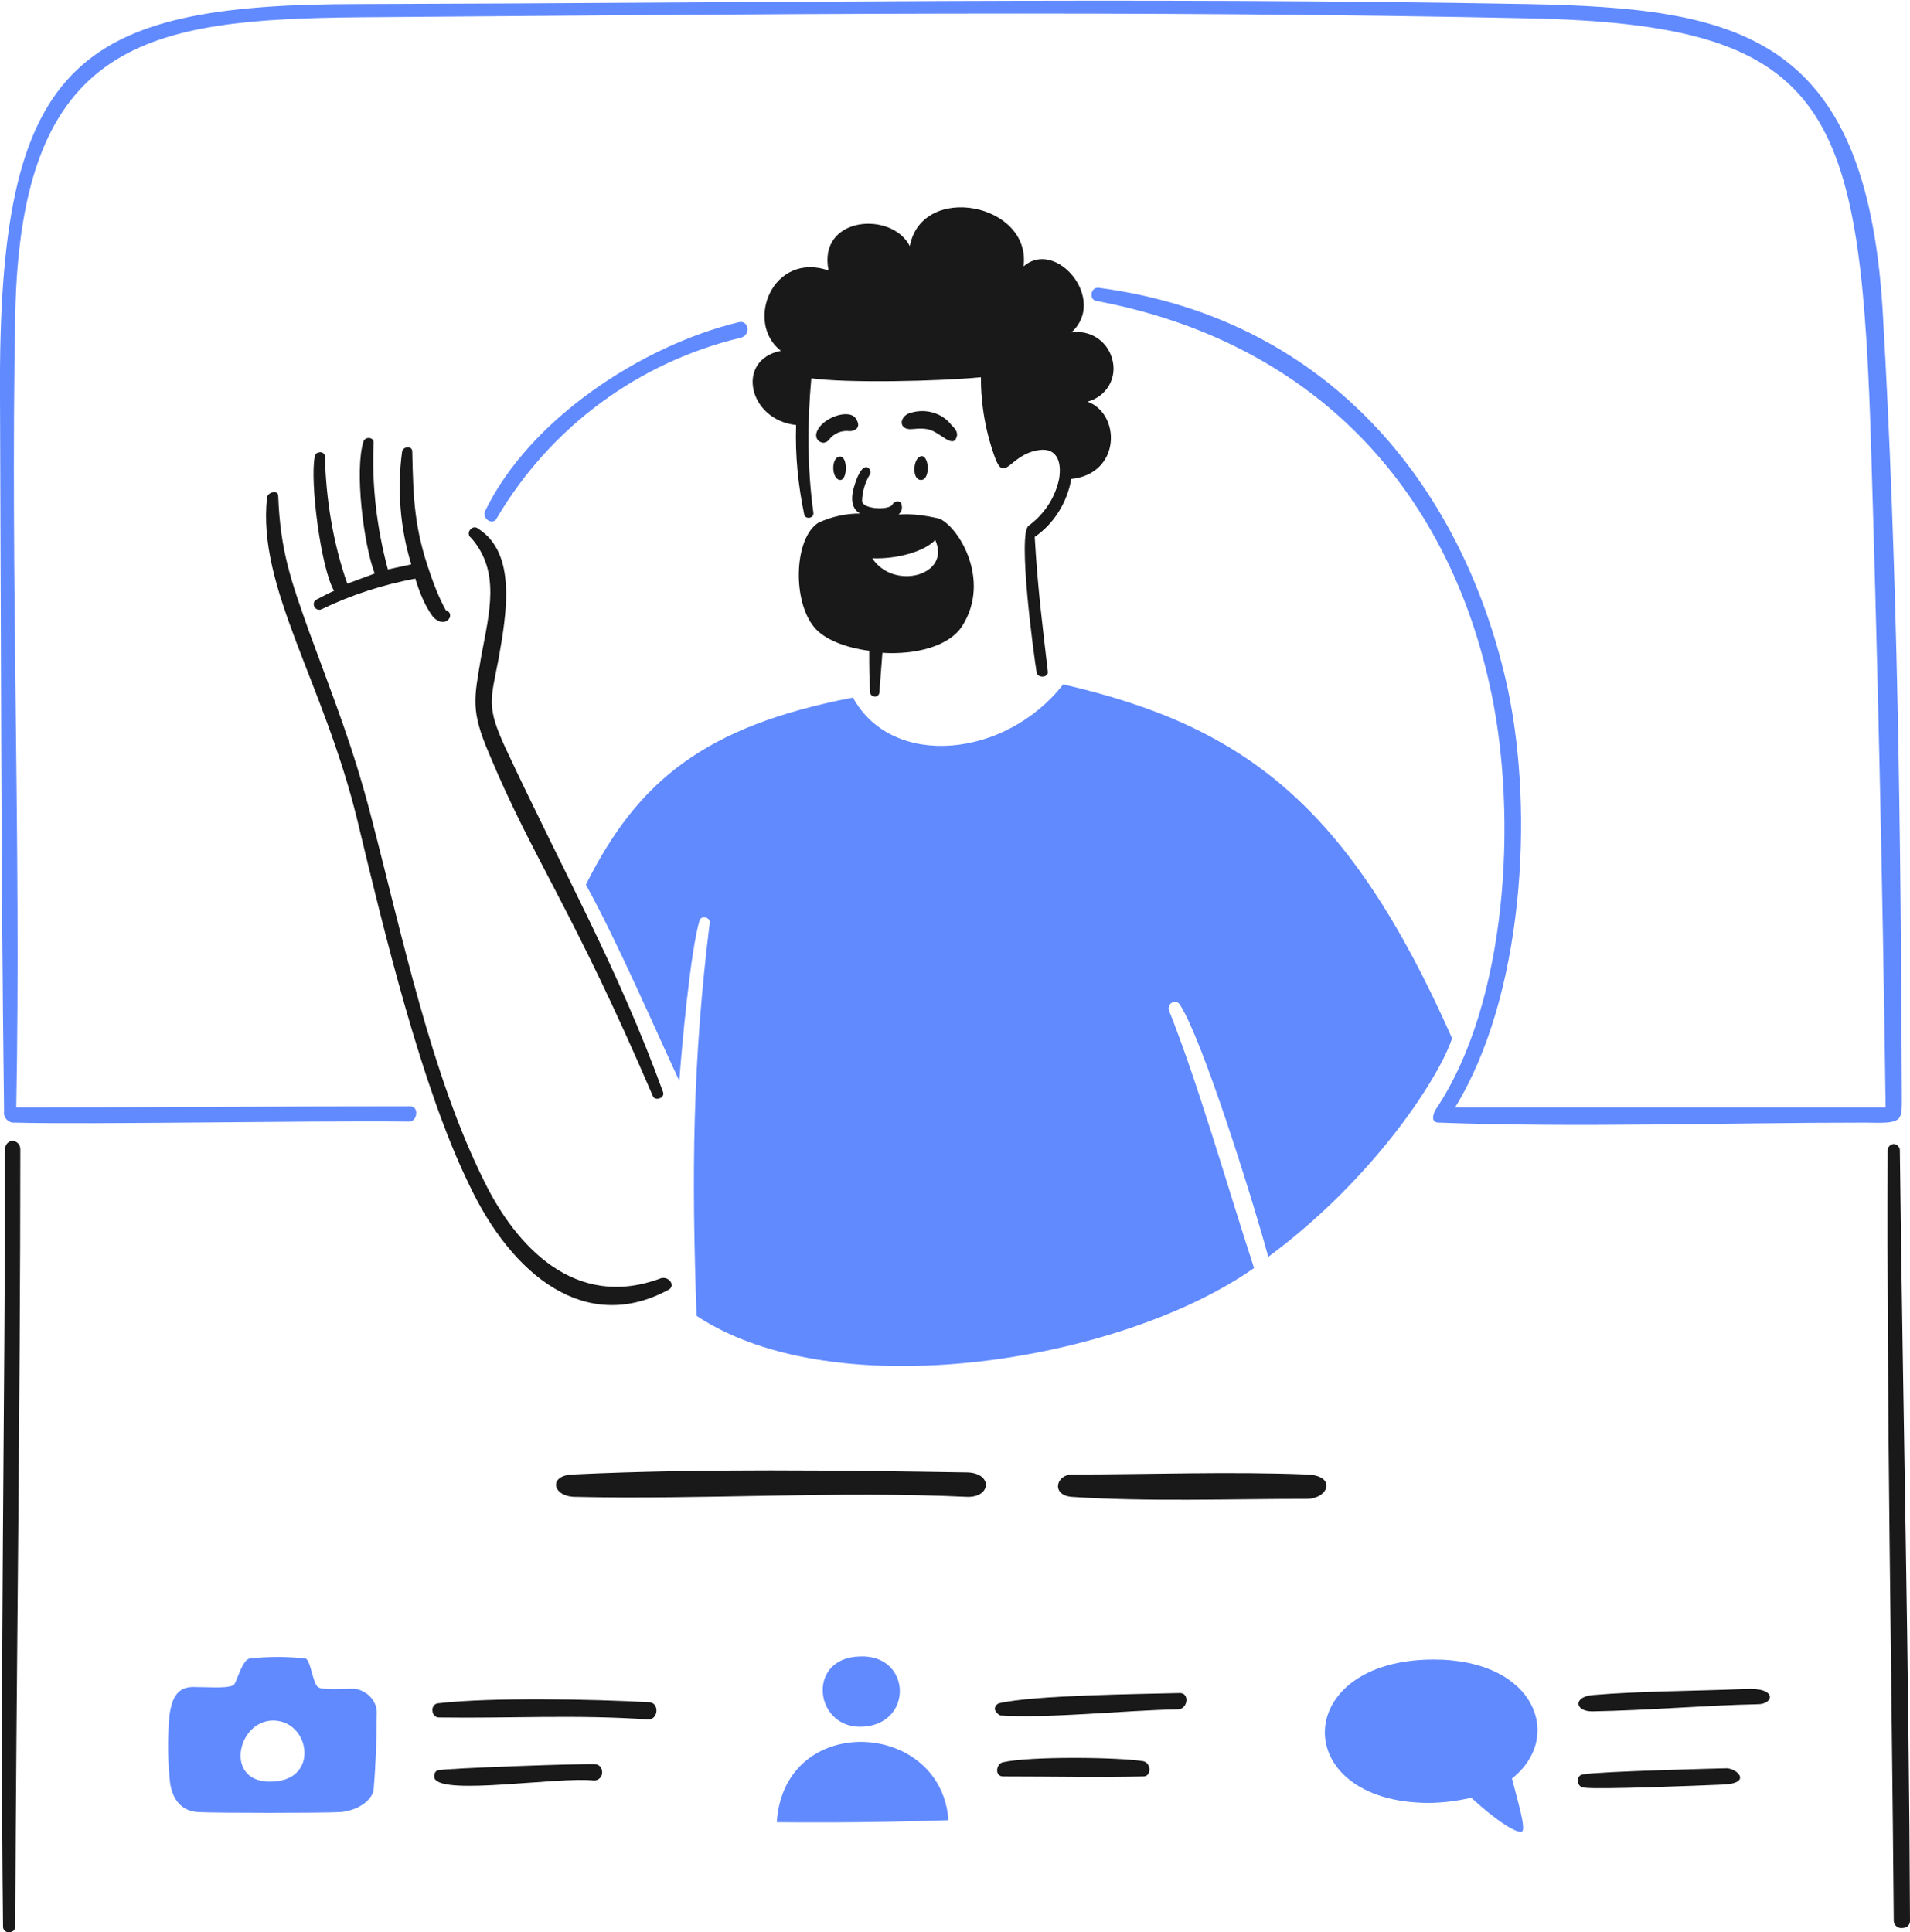 <svg width="172" height="174" viewBox="0 0 172 174" fill="none" xmlns="http://www.w3.org/2000/svg">
<g clip-path="url(#clip0_4662_1052)">
<path d="M86.137 39.379C86.32 38.921 85.954 38.555 85.68 38.28C84.766 37.09 83.12 36.723 81.748 37.273C80.925 37.731 81.016 38.738 82.114 38.646C83.851 38.463 84.034 38.83 85.223 39.562C85.588 39.745 85.954 39.928 86.137 39.379Z" fill="#191919"/>
<path d="M75.621 43.225C76.353 43.317 76.353 41.027 75.621 41.119C74.799 41.211 74.89 43.134 75.621 43.225Z" fill="#191919"/>
<path d="M78.365 62.365C78.365 62.64 78.639 62.732 78.822 62.732C79.005 62.732 79.188 62.548 79.188 62.365C79.279 61.175 79.371 59.984 79.462 58.794C82.388 58.977 85.497 58.244 86.686 56.321C89.246 52.2 86.32 47.438 84.583 46.705C83.394 46.431 82.205 46.247 80.925 46.339C81.108 46.156 81.291 45.881 81.199 45.515C81.199 45.057 80.559 45.057 80.376 45.423C80.102 45.973 77.725 45.881 77.633 45.148C77.633 44.324 77.907 43.408 78.365 42.676C78.548 42.309 77.725 41.027 76.902 43.866C76.536 45.148 76.81 45.881 77.45 46.247C76.17 46.247 74.89 46.522 73.701 47.072C71.507 48.445 71.324 54.123 73.335 56.504C74.25 57.603 76.17 58.336 78.273 58.611C78.273 59.893 78.273 61.175 78.365 62.365ZM84.217 48.628C85.68 51.834 80.468 53.207 78.548 50.277C80.834 50.368 83.302 49.636 84.217 48.628Z" fill="#191919"/>
<path d="M82.845 41.119C82.205 41.394 82.114 43.225 82.937 43.225C83.851 43.225 83.668 40.753 82.845 41.119Z" fill="#191919"/>
<path d="M76.536 38.829C76.902 38.829 77.633 38.554 77.085 37.73C76.536 36.723 73.884 37.639 73.518 39.012C73.427 39.379 73.61 39.745 73.975 39.837C74.158 39.928 74.433 39.837 74.616 39.653C75.073 39.012 75.804 38.738 76.536 38.829Z" fill="#191919"/>
<path d="M71.689 38.28C71.598 41.028 71.872 43.683 72.421 46.339C72.512 46.797 73.335 46.705 73.244 46.156C72.695 42.126 72.695 38.097 73.061 34.068C76.261 34.525 84.583 34.342 88.332 33.976C88.332 36.54 88.789 39.104 89.703 41.485C90.526 43.317 90.984 41.028 93.361 40.57C95.098 40.203 95.647 41.485 95.373 43.134C95.007 44.874 94.001 46.339 92.629 47.346C91.624 48.079 93.087 58.977 93.361 60.625C93.452 60.9 93.818 60.992 94.093 60.9C94.275 60.809 94.367 60.717 94.367 60.534C93.91 56.596 93.452 53.116 93.178 48.354C94.915 47.163 96.104 45.24 96.47 43.134C100.951 42.676 100.951 37.273 97.933 36.174C99.67 35.716 100.676 33.976 100.128 32.236C99.67 30.679 98.116 29.672 96.47 29.946C99.762 27.016 95.098 21.43 92.172 23.994C92.904 18.316 83.028 16.393 81.931 22.162C80.285 18.957 73.61 19.506 74.616 24.36C69.586 22.62 67.026 29.031 70.318 31.595C66.203 32.419 67.392 37.822 71.689 38.28Z" fill="#191919"/>
<path d="M60.259 116.122C60.808 115.756 60.259 114.931 59.528 115.115C51.755 118.045 46.452 112.184 43.617 106.415C38.862 96.89 36.211 84.252 33.467 73.721C31.821 67.31 30.175 63.281 27.798 56.779C26.243 52.383 25.238 49.636 25.055 44.69C25.055 44.049 24.14 44.324 24.049 44.782C23.134 52.932 29.169 61.449 32.187 73.904C34.565 83.795 37.948 97.898 42.246 106.689C46.086 114.84 52.761 120.243 60.259 116.122Z" fill="#191919"/>
<path d="M28.438 54.032C27.981 54.398 28.438 55.131 28.987 54.856C31.639 53.574 34.473 52.658 37.399 52.108C37.765 53.299 38.222 54.49 38.954 55.497C40.051 56.779 41.148 55.314 40.142 54.947C39.594 53.94 39.137 52.841 38.771 51.742C37.308 47.621 37.216 44.965 37.125 40.661C37.125 40.112 36.302 40.203 36.211 40.661C35.753 44.05 36.028 47.53 37.033 50.826L34.93 51.284C33.925 47.53 33.467 43.683 33.65 39.837C33.65 39.379 32.919 39.288 32.736 39.745C31.913 42.31 32.736 48.995 33.742 51.651L31.273 52.566C29.993 48.903 29.352 44.965 29.261 41.119C29.261 40.844 28.987 40.661 28.712 40.753C28.529 40.753 28.347 40.936 28.347 41.119C27.889 43.317 28.895 51.193 30.084 53.208C29.444 53.482 28.987 53.757 28.438 54.032Z" fill="#191919"/>
<path d="M43.343 59.068C42.703 62.914 42.337 63.922 44.074 67.951C48.006 77.384 51.573 81.871 58.796 98.722C58.979 99.18 59.894 98.905 59.711 98.356C55.687 87.275 50.932 78.941 45.538 67.402C43.8 63.647 44.166 63.098 44.897 59.343C45.629 55.222 46.543 49.819 43.069 47.621C42.886 47.438 42.52 47.438 42.337 47.712C42.154 47.895 42.154 48.262 42.428 48.445C45.08 51.467 44.074 55.13 43.343 59.068Z" fill="#191919"/>
<path d="M87.143 132.606C75.53 132.423 63.185 132.24 51.572 132.79C49.378 132.881 49.744 134.713 51.664 134.804C63.368 135.079 75.347 134.255 87.052 134.804C89.246 134.896 89.429 132.698 87.143 132.606Z" fill="#191919"/>
<path d="M117.684 132.79C110.735 132.515 103.511 132.79 96.561 132.79C95.098 132.79 94.641 134.621 96.47 134.804C103.328 135.262 110.826 134.987 117.776 134.987C119.696 134.896 120.336 132.881 117.684 132.79Z" fill="#191919"/>
<path d="M155.358 159.256C155.266 159.256 143.928 159.53 142.556 159.805C141.825 159.897 142.007 160.996 142.648 160.996C144.019 161.179 152.889 160.812 155.084 160.721C157.918 160.629 156.364 159.164 155.358 159.256Z" fill="#191919"/>
<path d="M106.163 152.479C102.597 152.571 93.087 152.662 89.978 153.395C89.703 153.486 89.52 153.761 89.612 154.036C89.703 154.219 89.886 154.402 90.069 154.494C94.733 154.768 101.133 154.036 106.071 153.944C106.986 153.944 107.169 152.387 106.163 152.479Z" fill="#191919"/>
<path d="M157.095 152.113C152.706 152.296 147.677 152.296 143.379 152.662C141.642 152.845 141.825 154.127 143.379 154.127C148.5 154.036 153.62 153.578 158.284 153.486C159.747 153.486 160.113 151.929 157.095 152.113Z" fill="#191919"/>
<path d="M53.676 158.889C52.853 158.798 39.868 159.256 39.411 159.439C39.137 159.53 39.045 159.897 39.137 160.171C39.868 161.728 50.292 159.988 53.493 160.355C53.858 160.355 54.224 160.08 54.224 159.622C54.224 159.256 54.041 158.981 53.676 158.889Z" fill="#191919"/>
<path d="M102.962 158.615C100.768 158.248 92.721 158.157 90.344 158.706C89.703 158.798 89.52 159.988 90.344 159.988C94.55 159.988 98.847 160.08 102.962 159.988C103.694 159.988 103.694 158.798 102.962 158.615Z" fill="#191919"/>
<path d="M58.431 153.303C53.493 153.029 44.257 152.845 39.502 153.395C39.137 153.395 38.862 153.761 38.954 154.128C38.954 154.402 39.228 154.677 39.502 154.677C45.903 154.769 51.938 154.402 58.431 154.86C59.345 154.769 59.345 153.303 58.431 153.303Z" fill="#191919"/>
<path d="M171.086 103.576C171.086 103.301 170.811 103.026 170.537 103.026C170.263 103.026 169.988 103.301 169.988 103.576C169.897 127.295 170.354 150.19 170.537 172.993C170.537 173.359 170.903 173.725 171.36 173.634C171.726 173.634 172 173.359 172 172.993C171.909 150.098 171.36 126.654 171.086 103.576Z" fill="#191919"/>
<path d="M0.457 103.484C0.457 126.562 -2.33948e-05 150.373 0.274 173.542C0.274 173.817 0.549 174.091 0.914 174C1.189 174 1.372 173.725 1.372 173.542C1.463 151.197 1.829 126.654 1.829 103.484C1.829 103.118 1.554 102.751 1.097 102.751C0.823 102.751 0.457 103.026 0.457 103.484C0.457 103.393 0.457 103.484 0.457 103.484Z" fill="#191919"/>
<path d="M106.254 90.48C108.266 93.594 112.655 107.514 114.21 113.192C123.994 105.957 129.754 96.707 130.76 93.502C121.433 72.439 112.015 65.388 95.739 61.633C90.618 68.227 80.376 69.325 76.81 62.823C63.46 65.388 57.425 70.333 52.761 79.674C55.596 84.802 59.162 93.044 61.174 97.349C61.357 94.693 62.18 85.535 63.003 82.879C63.186 82.421 63.917 82.604 63.917 83.062C62.363 95.609 62.271 105.682 62.728 118.503C75.256 126.837 100.951 122.624 112.929 114.199C110.369 106.323 107.9 97.623 105.248 90.938C105.157 90.205 105.98 90.022 106.254 90.48Z" fill="#618AFF"/>
<path d="M32.096 152.113C31.456 152.021 29.078 152.296 28.621 151.93C28.164 151.563 27.981 149.549 27.524 149.365C25.878 149.182 24.14 149.182 22.494 149.365C21.854 149.457 21.397 151.197 21.123 151.655C20.849 152.113 18.928 151.93 17.374 151.93C15.819 151.93 15.454 153.212 15.271 154.402C15.088 156.325 15.088 158.157 15.271 160.08C15.362 161.82 16.185 163.102 17.831 163.194C19.294 163.285 29.261 163.285 30.633 163.194C32.004 163.102 33.467 162.278 33.65 161.179C33.833 158.89 33.925 156.6 33.925 154.402C34.016 153.395 33.284 152.388 32.096 152.113ZM24.598 160.446C20.117 160.721 21.306 154.952 24.598 154.952C27.889 154.952 28.804 160.263 24.598 160.446Z" fill="#618AFF"/>
<path d="M69.952 164.109C71.324 164.109 77.359 164.201 85.406 163.926C84.766 154.86 70.592 154.127 69.952 164.109Z" fill="#618AFF"/>
<path d="M77.816 155.501C82.297 155.135 82.022 148.999 77.45 149.182C72.513 149.274 73.335 155.868 77.816 155.501Z" fill="#618AFF"/>
<path d="M129.114 149.457C116.221 149.457 116.038 162.278 128.566 162.37C129.937 162.37 131.217 162.187 132.498 161.912C134.784 164.018 136.704 165.209 137.07 164.934C137.435 164.659 136.612 162.003 136.155 160.172C140.819 156.509 138.35 149.457 129.114 149.457Z" fill="#618AFF"/>
<path d="M66.477 29.03C57.791 31.137 47.732 37.73 43.709 45.972C43.343 46.705 44.349 47.346 44.715 46.705C49.561 38.463 57.516 32.602 66.752 30.404C67.666 30.129 67.392 28.756 66.477 29.03Z" fill="#618AFF"/>
<path d="M171.268 98.997C171.177 75.553 170.903 51.193 169.531 27.84C167.977 2.931 156.364 0.733 137.527 0.366C102.322 -0.275 67.483 0.275 32.37 0.366C6.675 0.366 -0.183 5.586 -2.83937e-06 35.624C0.091 57.054 0.091 78.758 0.366 100.096C0.274 100.554 0.64 101.012 1.097 101.103C1.189 101.103 1.28 101.103 1.28 101.103C8.504 101.286 26.792 100.92 36.851 101.012C37.582 101.012 37.765 99.638 36.942 99.638C25.146 99.638 13.35 99.73 1.463 99.73C1.92 76.011 0.914 52.108 1.372 28.39C1.829 3.572 13.35 1.74 32.37 1.557C67.483 1.282 102.505 0.916 137.618 1.649C164.41 2.198 167.428 9.341 168.434 38.28C169.074 58.794 169.531 79.216 169.805 99.73H131.035C137.161 89.748 138.167 73.355 135.789 62.091C132.04 44.691 120.336 28.756 98.939 25.917C98.207 25.825 98.024 27.016 98.756 27.108C117.684 30.679 130.394 43.408 134.326 62.548C136.612 73.63 135.789 90.205 129.297 99.913C129.023 100.371 128.84 101.103 129.571 101.103C142.099 101.561 155.358 101.103 167.977 101.103C171.268 101.195 171.268 101.012 171.268 98.997Z" fill="#618AFF"/>
</g>
<defs>
<clipPath id="clip0_4662_1052">
<rect width="172" height="174" fill="white"/>
</clipPath>
</defs>
</svg>
